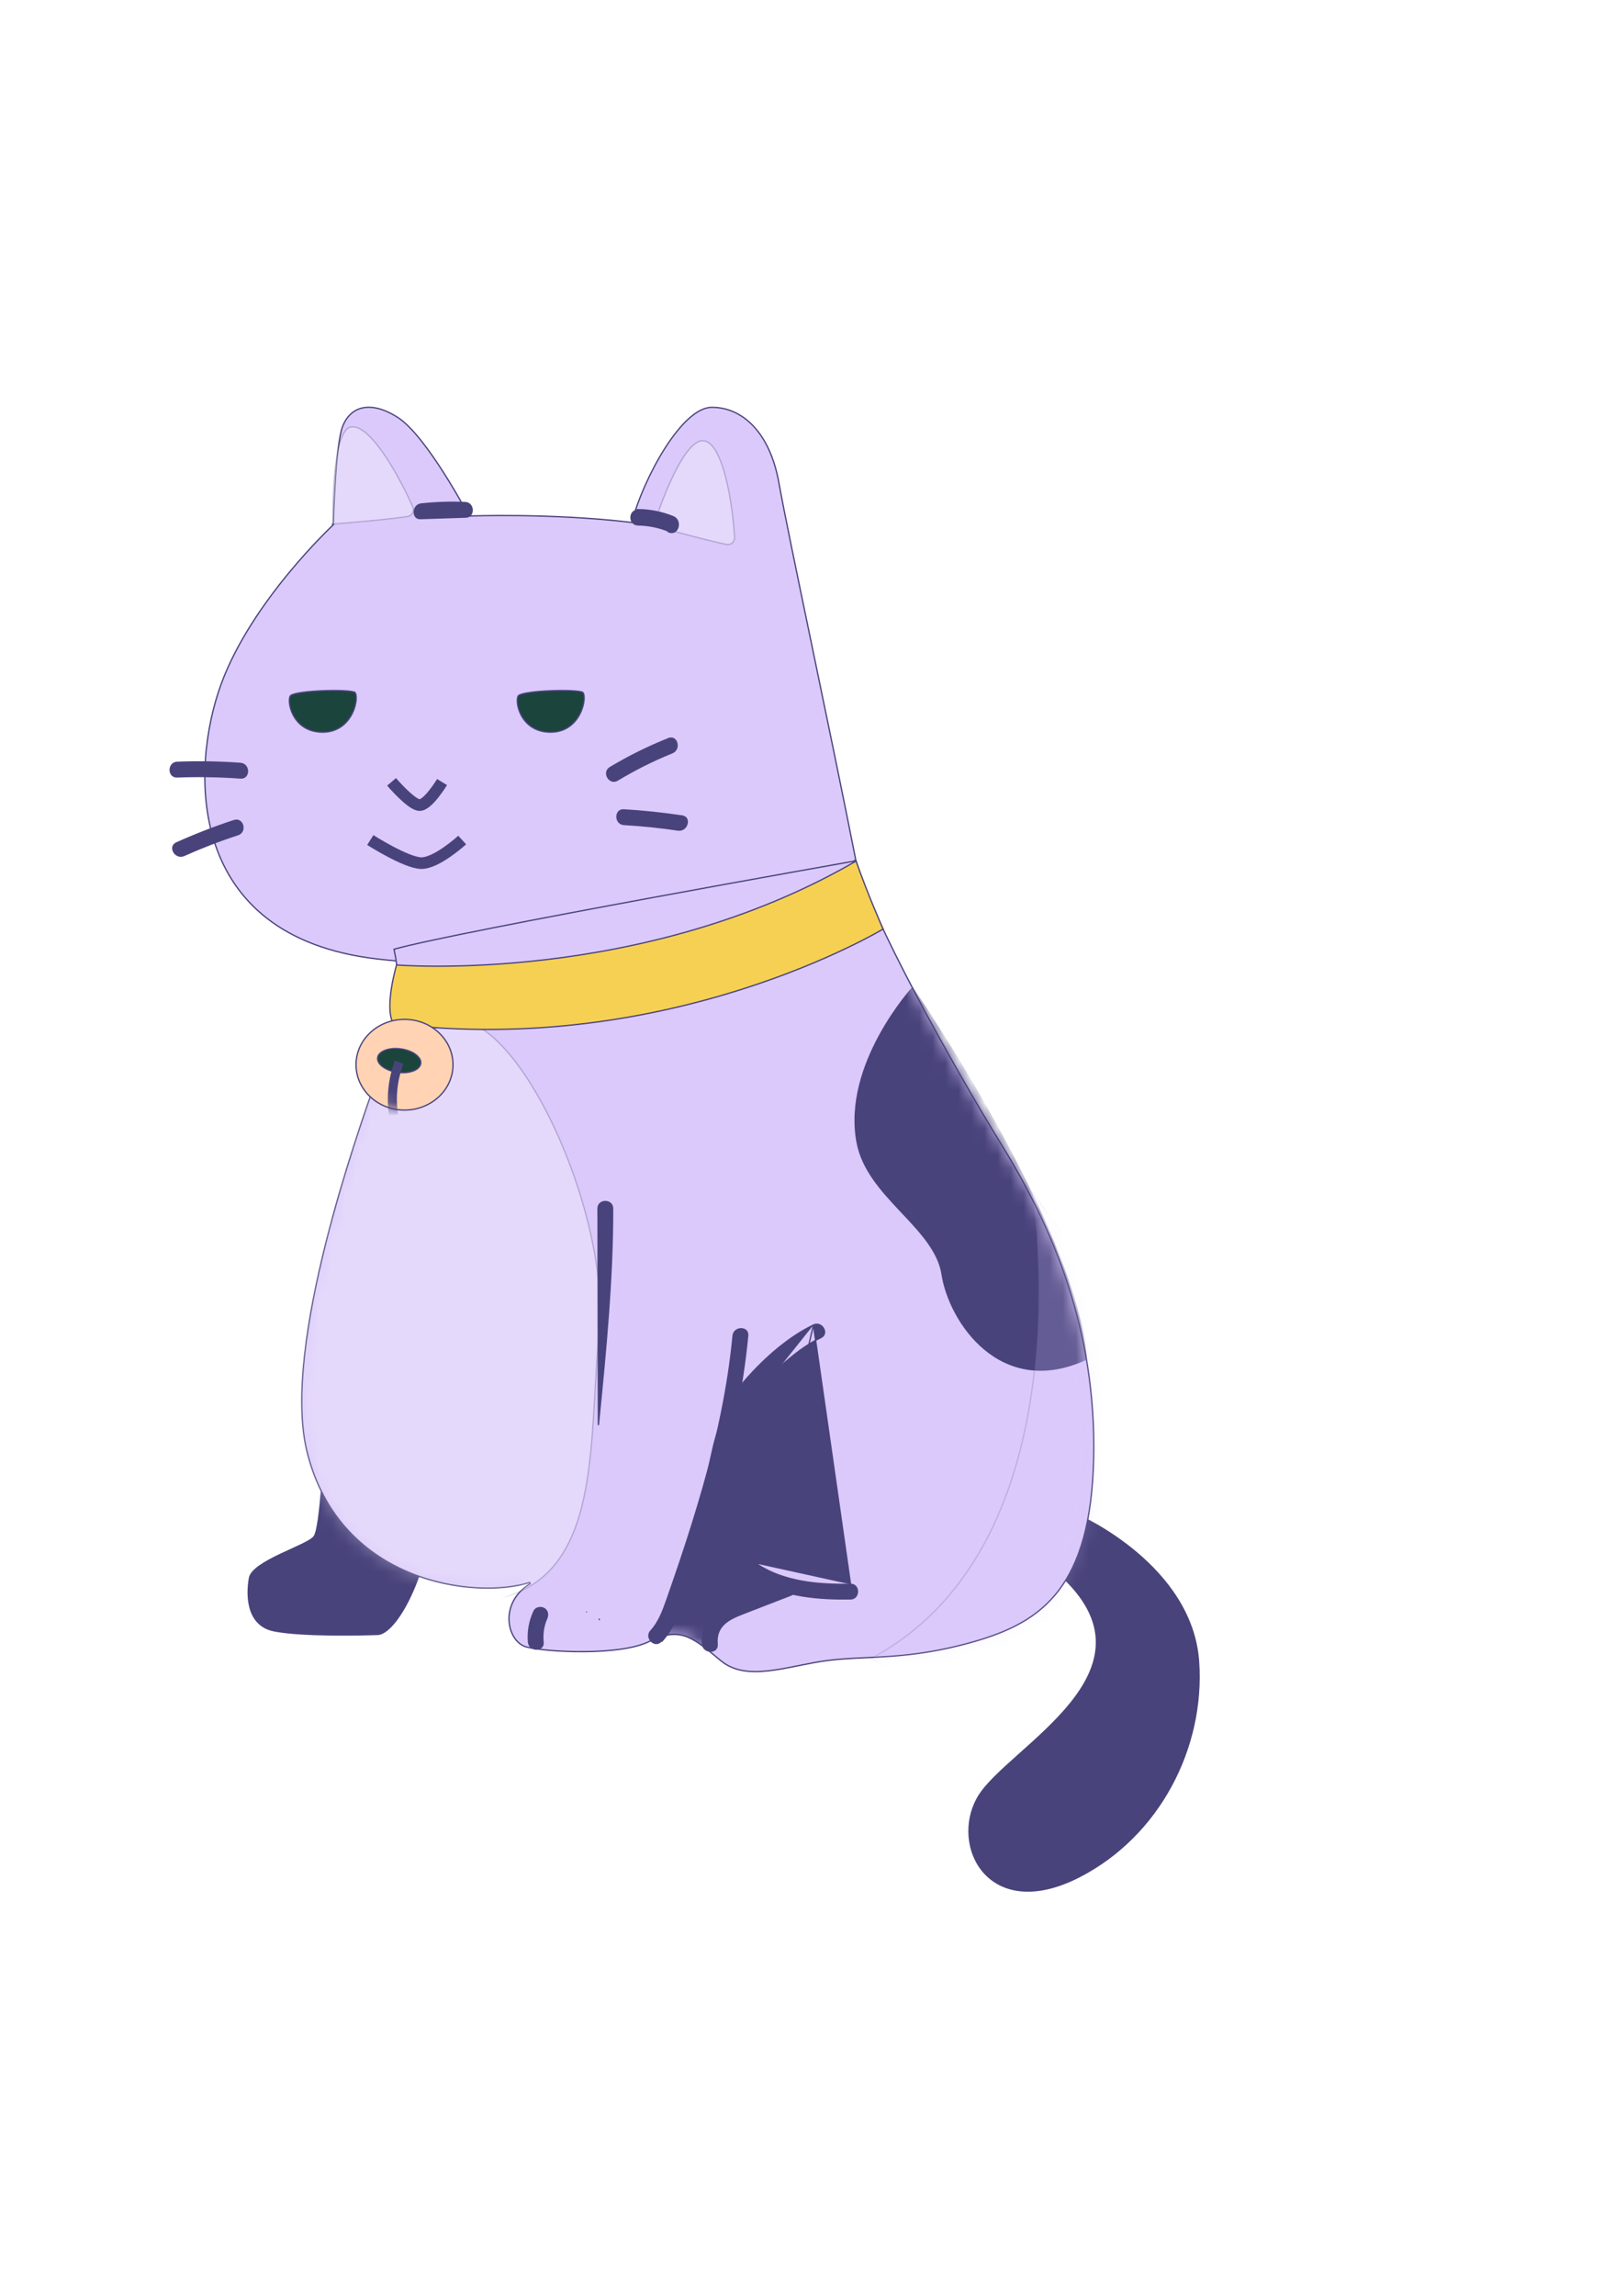 <svg xmlns="http://www.w3.org/2000/svg" width="123" height="176" viewBox="0 0 123 176" fill="none">
  <g filter="url(#filter0_d_2619_16107)">
    <path d="M91.912 96.38C92.361 102.951 88.903 109.694 82.784 112.845C79.291 114.64 76.803 114.038 75.463 112.538C74.118 111.033 73.912 108.611 75.011 106.733C75.286 106.265 75.718 105.763 76.251 105.227C76.783 104.692 77.413 104.126 78.083 103.528C78.127 103.489 78.171 103.45 78.215 103.41C79.518 102.247 80.951 100.969 82.073 99.582C83.234 98.148 84.067 96.593 84.079 94.924C84.091 93.257 83.284 91.488 81.191 89.624C81.195 88.053 81.607 86.942 82.017 86.225C82.223 85.865 82.429 85.603 82.583 85.432C82.66 85.347 82.724 85.284 82.769 85.243C82.788 85.225 82.803 85.211 82.814 85.201C82.831 85.209 82.853 85.219 82.883 85.233C82.946 85.263 83.038 85.307 83.157 85.366C83.394 85.485 83.732 85.662 84.141 85.899C84.957 86.371 86.052 87.079 87.162 88.017C89.382 89.894 91.659 92.691 91.912 96.38Z" fill="#49437C" stroke="#49437C" stroke-width="0.099"/>
    <path d="M24.836 80.369C24.854 80.371 24.875 80.373 24.902 80.376C24.982 80.385 25.102 80.402 25.268 80.43C25.598 80.488 26.107 80.595 26.816 80.794C28.23 81.19 30.441 81.95 33.632 83.406C33.093 87.173 32.215 89.882 31.326 91.655C30.88 92.544 30.432 93.196 30.023 93.628C29.613 94.062 29.25 94.266 28.975 94.277C28.385 94.3 26.938 94.338 25.369 94.317C23.799 94.296 22.111 94.217 21.037 94.007C19.98 93.801 19.447 93.126 19.204 92.334C18.961 91.538 19.012 90.626 19.129 89.958C19.156 89.802 19.243 89.645 19.38 89.487C19.516 89.328 19.7 89.172 19.919 89.018C20.355 88.71 20.922 88.416 21.498 88.141C21.771 88.011 22.048 87.885 22.314 87.764C22.606 87.63 22.885 87.503 23.131 87.384C23.366 87.269 23.574 87.161 23.739 87.059C23.902 86.958 24.028 86.861 24.093 86.766C24.159 86.672 24.216 86.499 24.269 86.277C24.322 86.053 24.371 85.771 24.417 85.453C24.508 84.817 24.585 84.035 24.648 83.275C24.71 82.514 24.758 81.775 24.79 81.226C24.806 80.951 24.818 80.725 24.826 80.566C24.83 80.487 24.833 80.425 24.835 80.383L24.836 80.369Z" fill="#49437C" stroke="#49437C" stroke-width="0.099"/>
    <path d="M35.99 8.503L35.946 8.526L35.961 8.554L35.992 8.553L35.99 8.503ZM35.99 8.503L35.992 8.553L35.992 8.553L35.993 8.553L35.997 8.553L36.01 8.552L36.063 8.55C36.11 8.549 36.18 8.546 36.27 8.544C36.452 8.539 36.719 8.532 37.058 8.526C37.737 8.515 38.706 8.507 39.87 8.522C42.197 8.553 45.298 8.674 48.4 9.038L48.442 9.043L48.453 9.002C48.9 7.342 49.851 5.146 50.985 3.364C51.552 2.472 52.163 1.687 52.778 1.123C53.394 0.559 54.007 0.224 54.579 0.221C56.904 0.208 59.039 2.12 59.731 6.02C60.09 8.042 61.078 12.798 62.246 18.419C63.337 23.666 64.584 29.668 65.623 34.905C62.348 37.115 56.895 39.444 50.406 41.007C43.899 42.574 36.353 43.37 28.922 42.505C25.209 42.074 22.462 40.939 20.464 39.383C18.466 37.826 17.215 35.846 16.5 33.72C15.071 29.464 15.788 24.621 16.964 21.42C18.14 18.22 20.286 15.174 22.14 12.925C23.066 11.802 23.919 10.878 24.541 10.236C24.851 9.915 25.104 9.664 25.279 9.493C25.366 9.408 25.434 9.343 25.481 9.299L25.533 9.249L25.547 9.237L25.55 9.234L25.551 9.233L25.551 9.233L25.517 9.196M35.99 8.503L35.946 8.526L35.946 8.526L35.946 8.525L35.944 8.522L35.937 8.509L35.91 8.457C35.886 8.412 35.85 8.346 35.804 8.26C35.711 8.09 35.577 7.845 35.408 7.546C35.071 6.949 34.597 6.138 34.054 5.283C33.511 4.427 32.897 3.528 32.279 2.755C31.661 1.98 31.041 1.336 30.485 0.985C29.365 0.278 28.442 0.103 27.736 0.281C27.032 0.458 26.531 0.989 26.258 1.724C26.122 2.09 26.01 2.739 25.919 3.512C25.828 4.283 25.758 5.171 25.706 6.014C25.654 6.856 25.619 7.652 25.597 8.238C25.587 8.53 25.579 8.77 25.574 8.937C25.571 9.021 25.57 9.086 25.569 9.13L25.567 9.18L25.567 9.193L25.567 9.196L25.567 9.197L25.567 9.197L25.517 9.196M25.517 9.196L25.551 9.233L25.566 9.218L25.567 9.198L25.517 9.196Z" fill="#DAC9FA" stroke="#49437C" stroke-width="0.099"/>
    <path opacity="0.3" d="M53.901 2.783L53.901 2.783C54.274 2.79 54.607 3.086 54.902 3.592C55.195 4.095 55.441 4.792 55.641 5.567C56.042 7.118 56.26 8.971 56.327 10.195C56.331 10.274 56.317 10.353 56.286 10.427C56.254 10.5 56.206 10.565 56.146 10.616C56.085 10.668 56.013 10.705 55.936 10.724C55.859 10.744 55.778 10.745 55.701 10.728L55.7 10.728C54.611 10.496 53.205 10.132 52.071 9.827C51.504 9.674 51.005 9.536 50.648 9.436C50.47 9.386 50.327 9.345 50.228 9.317L50.125 9.288L50.133 9.262C50.149 9.214 50.172 9.143 50.201 9.053C50.261 8.872 50.348 8.614 50.458 8.304C50.678 7.684 50.99 6.858 51.358 6.034C51.725 5.21 52.148 4.389 52.589 3.777C52.809 3.471 53.033 3.219 53.255 3.045C53.477 2.871 53.694 2.778 53.901 2.783Z" fill="white" stroke="#49437C" stroke-width="0.099"/>
    <path opacity="0.3" d="M26.814 1.757L26.814 1.756C27.165 1.633 27.58 1.794 28.032 2.166C28.48 2.536 28.951 3.105 29.408 3.763C30.32 5.08 31.167 6.745 31.654 7.871C31.686 7.944 31.7 8.024 31.695 8.103C31.691 8.183 31.669 8.26 31.63 8.33C31.59 8.399 31.536 8.459 31.47 8.504C31.404 8.549 31.329 8.578 31.25 8.589L31.25 8.589C30.149 8.747 28.705 8.892 27.537 8.997C26.953 9.05 26.437 9.092 26.068 9.122C25.884 9.137 25.735 9.148 25.634 9.156L25.528 9.164L25.527 9.138C25.527 9.087 25.526 9.012 25.525 8.916C25.523 8.724 25.522 8.449 25.526 8.118C25.534 7.456 25.559 6.568 25.631 5.663C25.703 4.759 25.821 3.84 26.013 3.116C26.109 2.754 26.223 2.443 26.358 2.207C26.493 1.97 26.645 1.816 26.814 1.757Z" fill="white" stroke="#49437C" stroke-width="0.099"/>
    <path d="M40.654 90.385L40.613 90.296C38.567 90.951 34.925 90.98 31.481 89.576C28.039 88.173 24.797 85.341 23.544 80.275C23.044 78.246 23.045 75.671 23.353 72.888C23.66 70.104 24.272 67.116 24.989 64.261C26.348 58.857 28.082 53.934 28.838 51.788C28.881 51.667 28.921 51.554 28.957 51.451L28.957 51.451C30.336 47.514 30.967 45.318 30.216 41.759C32.789 41.042 41.61 39.354 49.814 37.841C53.939 37.08 57.907 36.364 60.843 35.837C62.311 35.574 63.522 35.359 64.365 35.209C64.787 35.134 65.117 35.076 65.341 35.036L65.597 34.991L65.639 34.983C66.185 37.133 68.015 41.014 70.186 45.132C72.374 49.282 74.91 53.678 76.835 56.801C80.681 63.04 84.077 70.863 83.866 80.748C83.76 85.691 82.775 88.829 81.178 90.918C79.581 93.007 77.367 94.054 74.785 94.804C72.202 95.554 70.116 95.824 68.298 95.957C67.614 96.006 66.966 96.037 66.344 96.066C65.317 96.114 64.36 96.159 63.423 96.283C62.703 96.378 61.975 96.525 61.259 96.669L61.159 96.689C60.409 96.839 59.673 96.985 58.968 97.065C57.556 97.226 56.279 97.125 55.277 96.294C55.205 96.234 55.133 96.175 55.063 96.116C54.15 95.358 53.422 94.752 52.668 94.459C51.848 94.141 51.001 94.19 49.859 94.784C49.3 95.076 48.522 95.275 47.642 95.404C46.763 95.533 45.786 95.591 44.833 95.6C42.924 95.617 41.115 95.438 40.37 95.243C39.647 95.055 39.094 94.23 39.036 93.248C38.979 92.272 39.413 91.15 40.654 90.385Z" fill="#DAC9FA" stroke="#49437C" stroke-width="0.099"/>
    <mask id="mask0_2619_16107" style="mask-type:luminance" maskUnits="userSpaceOnUse" x="23" y="34" width="61" height="64">
      <path d="M40.655 90.391L40.614 90.302C38.568 90.957 34.926 90.986 31.482 89.582C28.04 88.18 24.798 85.347 23.545 80.281C23.045 78.252 23.046 75.677 23.354 72.894C23.661 70.111 24.273 67.122 24.991 64.267C26.349 58.863 28.083 53.94 28.839 51.795C28.882 51.673 28.922 51.56 28.958 51.457L28.958 51.457C30.337 47.52 30.968 45.324 30.217 41.765C32.79 41.048 41.611 39.36 49.815 37.847C53.94 37.086 57.908 36.37 60.844 35.844C62.312 35.581 63.523 35.365 64.366 35.215C64.788 35.14 65.118 35.082 65.342 35.042L65.598 34.997L65.641 34.989C66.186 37.139 68.016 41.02 70.188 45.139C72.375 49.288 74.911 53.685 76.836 56.807C80.682 63.046 84.078 70.869 83.867 80.754C83.761 85.697 82.776 88.835 81.179 90.924C79.582 93.013 77.368 94.06 74.786 94.81C72.203 95.56 70.117 95.83 68.299 95.963C67.615 96.013 66.967 96.043 66.345 96.072C65.319 96.12 64.361 96.165 63.424 96.289C62.704 96.385 61.976 96.531 61.26 96.675L61.16 96.695C60.41 96.846 59.674 96.991 58.968 97.071C57.557 97.232 56.28 97.131 55.278 96.3C55.205 96.24 55.134 96.181 55.064 96.122C54.151 95.364 53.423 94.759 52.669 94.465C51.849 94.147 51.002 94.196 49.86 94.791C49.301 95.082 48.522 95.281 47.643 95.41C46.764 95.539 45.787 95.597 44.834 95.606C42.925 95.623 41.116 95.444 40.371 95.25C39.648 95.061 39.095 94.236 39.037 93.254C38.98 92.278 39.414 91.157 40.655 90.391Z" fill="white" stroke="white" stroke-width="0.099"/>
    </mask>
    <g mask="url(#mask0_2619_16107)">
      <path d="M65.727 56.565L65.727 56.565C65.165 53.567 66.233 50.594 67.446 48.367C68.053 47.254 68.694 46.329 69.184 45.682C69.429 45.358 69.636 45.104 69.782 44.931C69.855 44.845 69.912 44.779 69.952 44.734C69.958 44.727 69.964 44.72 69.97 44.714L69.97 44.714C69.994 44.749 70.029 44.801 70.075 44.869C70.168 45.005 70.303 45.206 70.475 45.466C70.82 45.984 71.313 46.737 71.908 47.673C73.098 49.545 74.693 52.148 76.314 55.074C77.934 57.999 79.581 61.247 80.874 64.407C82.162 67.554 83.099 70.611 83.313 73.177C81.668 73.937 80.193 74.138 78.896 73.958C77.591 73.776 76.463 73.209 75.524 72.432C73.644 70.877 72.522 68.486 72.246 66.693C72.106 65.78 71.674 64.952 71.095 64.158C70.549 63.409 69.871 62.688 69.182 61.956C69.141 61.913 69.101 61.87 69.06 61.827C67.596 60.27 66.116 58.65 65.727 56.565Z" fill="#49437C" stroke="#49437C" stroke-width="0.099"/>
      <path opacity="0.19" d="M79.142 60.321L94.259 81.76L94.235 81.792C94.205 81.832 94.159 81.892 94.1 81.97C93.981 82.125 93.804 82.351 93.575 82.637C93.118 83.209 92.451 84.018 91.614 84.966C89.94 86.864 87.587 89.319 84.87 91.553C82.153 93.787 79.073 95.798 75.946 96.808C72.847 97.809 69.704 97.827 66.819 96.11C75.176 91.643 78.25 82.656 79.235 74.789C79.729 70.842 79.698 67.174 79.543 64.492C79.466 63.151 79.358 62.056 79.269 61.297C79.225 60.917 79.185 60.621 79.157 60.42C79.152 60.384 79.147 60.351 79.142 60.321Z" fill="#DAC9FA" stroke="#49437C" stroke-width="0.099"/>
      <path d="M55.139 86.685C55.835 88.25 57.157 89.937 59.658 90.432C59.579 90.559 59.457 90.665 59.297 90.76C59.114 90.868 58.884 90.958 58.622 91.045C58.452 91.102 58.268 91.157 58.076 91.215C57.679 91.334 57.247 91.463 56.823 91.639C56.19 91.9 55.567 92.267 55.089 92.861C54.623 93.441 54.298 94.234 54.233 95.348C54.15 95.294 54.064 95.234 53.974 95.171C53.955 95.157 53.936 95.143 53.916 95.129C53.818 95.06 53.715 94.987 53.606 94.914C53.346 94.74 53.051 94.568 52.705 94.45C52.036 94.222 51.181 94.197 50.008 94.723C51.643 91.945 52.752 89.201 53.455 87.14C53.813 86.093 54.065 85.222 54.229 84.613C54.302 84.339 54.358 84.118 54.396 83.958C54.414 84.115 54.444 84.326 54.49 84.576C54.595 85.137 54.787 85.896 55.139 86.685Z" fill="#49437C" stroke="#49437C" stroke-width="0.099"/>
      <path opacity="0.3" d="M38.216 91.546L38.216 91.545L38.209 91.548C36.225 92.318 33.663 92.165 30.93 91.495C28.197 90.826 25.301 89.643 22.652 88.362C20.004 87.082 17.605 85.704 15.868 84.646C14.999 84.117 14.296 83.669 13.811 83.352C13.568 83.194 13.379 83.069 13.252 82.983C13.188 82.94 13.139 82.907 13.106 82.885L13.091 82.875L28.634 47.995C28.637 47.992 28.64 47.989 28.645 47.986C28.658 47.975 28.678 47.96 28.706 47.94C28.762 47.901 28.847 47.844 28.966 47.779C29.203 47.648 29.573 47.481 30.1 47.335C31.154 47.044 32.839 46.841 35.353 47.201C36.594 47.379 37.929 48.408 39.224 50.003C40.518 51.595 41.764 53.742 42.827 56.139C44.955 60.934 46.349 66.716 45.94 71.037C45.8 72.52 45.715 74.043 45.63 75.557C45.591 76.255 45.552 76.951 45.508 77.641C45.368 79.826 45.175 81.945 44.758 83.85C44.341 85.757 43.701 87.446 42.667 88.776C41.635 90.105 40.209 91.078 38.216 91.546Z" fill="white" stroke="#49437C" stroke-width="0.099"/>
    </g>
    <path d="M45.931 77.777C45.916 77.932 45.901 78.086 45.885 78.24L45.858 61.636C45.858 61.634 45.858 61.633 45.858 61.632C45.859 61.452 45.929 61.32 46.031 61.232C46.135 61.143 46.276 61.097 46.418 61.097C46.56 61.097 46.7 61.143 46.804 61.232C46.907 61.321 46.977 61.454 46.977 61.636V61.636C46.985 67.034 46.458 72.41 45.931 77.777Z" fill="#49437C" stroke="#49437C" stroke-width="0.099"/>
    <path d="M53.071 89.599C52.958 89.93 52.851 90.271 52.742 90.618C52.272 92.112 51.775 93.691 50.733 94.831L53.071 89.599ZM53.071 89.599C53.748 87.626 54.381 85.64 54.956 83.636L53.071 89.599ZM53.899 83.081L53.9 83.081C54.986 79.254 55.835 75.353 56.215 71.388C56.25 71.032 56.546 70.85 56.832 70.85C56.974 70.85 57.109 70.895 57.203 70.981C57.295 71.067 57.353 71.197 57.335 71.378L57.335 71.378C56.938 75.531 56.059 79.614 54.909 83.622C54.334 85.626 53.701 87.61 53.024 89.583L53.024 89.583C52.911 89.916 52.803 90.259 52.694 90.605C52.514 91.178 52.33 91.761 52.113 92.33C51.765 93.24 51.333 94.102 50.697 94.798L50.697 94.798C50.574 94.933 50.435 94.981 50.304 94.974C50.172 94.966 50.042 94.901 49.942 94.8C49.741 94.599 49.667 94.269 49.909 94.004L49.909 94.004C50.542 93.31 50.851 92.431 51.153 91.572C51.166 91.535 51.179 91.498 51.192 91.462C51.517 90.538 51.836 89.613 52.147 88.686C52.772 86.831 53.358 84.964 53.899 83.081Z" fill="#49437C" stroke="#49437C" stroke-width="0.099"/>
    <path d="M62.376 70.564C60.49 71.47 58.704 73.043 57.313 74.599C55.926 76.15 55.116 78.061 54.66 80.073C54.202 82.093 53.776 84.433 54.559 86.405C55.219 88.07 56.559 89.408 58.135 90.238L58.111 90.282L58.135 90.238C60.298 91.38 62.798 91.594 65.215 91.558H65.215C65.396 91.555 65.53 91.483 65.618 91.379C65.708 91.273 65.754 91.132 65.754 90.99C65.754 90.848 65.708 90.708 65.619 90.606C65.531 90.504 65.398 90.436 65.216 90.439M62.376 70.564L65.216 90.389L65.216 90.439M62.376 70.564L62.376 70.564C62.699 70.409 63.004 70.57 63.148 70.816C63.22 70.939 63.249 71.079 63.221 71.205C63.194 71.33 63.111 71.448 62.947 71.526L62.947 71.526C61.792 72.084 60.815 72.876 59.86 73.713M62.376 70.564L58.126 88.881M65.216 90.439C62.789 90.475 60.209 90.277 58.099 88.923L58.126 88.881M65.216 90.439L59.86 73.713M58.126 88.881C56.142 87.608 55.16 85.633 55.338 83.288C55.517 80.942 56.058 78.415 57.368 76.423C58.045 75.39 58.969 74.558 59.892 73.75L59.86 73.713C59.86 73.713 59.86 73.713 59.86 73.713M58.126 88.881L58.099 88.923C56.1 87.64 55.109 85.648 55.289 83.284C55.468 80.935 56.01 78.398 57.327 76.396C58.008 75.357 58.937 74.52 59.86 73.713" fill="#49437C" stroke="#49437C" stroke-width="0.099"/>
    <path d="M55.628 92.032L55.628 92.032L55.628 92.032C56.667 91.55 57.754 91.152 58.838 90.754C59.346 90.568 59.852 90.382 60.354 90.188H60.355L60.364 90.184C60.533 90.118 60.673 90.139 60.78 90.205C60.888 90.272 60.967 90.389 61.005 90.527C61.08 90.803 60.984 91.138 60.651 91.267L60.651 91.267L56.955 92.699L56.955 92.699C56.402 92.913 55.88 93.146 55.513 93.501C55.142 93.859 54.931 94.338 54.994 95.034C55.01 95.215 54.951 95.346 54.858 95.431C54.763 95.519 54.628 95.564 54.486 95.563C54.2 95.562 53.906 95.381 53.874 95.025C53.82 94.406 53.96 93.785 54.274 93.249C54.588 92.713 55.061 92.288 55.628 92.032Z" fill="#49437C" stroke="#49437C" stroke-width="0.099"/>
    <path d="M41.921 93.061L41.92 93.061C41.671 93.632 41.577 94.259 41.646 94.878C41.662 95.059 41.604 95.19 41.511 95.275C41.417 95.362 41.282 95.408 41.14 95.407C40.854 95.406 40.559 95.224 40.526 94.869C40.459 94.061 40.602 93.251 40.942 92.516H40.946L40.959 92.487C41.019 92.355 41.147 92.269 41.295 92.235C41.444 92.201 41.605 92.221 41.722 92.291L41.722 92.291C41.998 92.456 42.049 92.775 41.921 93.061Z" fill="#49437C" stroke="#49437C" stroke-width="0.099"/>
    <path d="M44.95 92.538L44.994 92.561L44.95 92.538ZM44.95 92.538L44.994 92.561L44.95 92.538ZM45.958 93.132L46.002 93.154L45.958 93.131C45.958 93.131 45.958 93.132 45.958 93.132Z" fill="#49437C" stroke="#49437C" stroke-width="0.099"/>
    <path d="M41.866 42.558C48.626 41.759 57.436 39.768 65.648 34.999C66.089 36.269 66.607 37.572 67.016 38.562C67.223 39.065 67.403 39.487 67.531 39.784C67.594 39.933 67.645 40.05 67.68 40.129L67.717 40.212L67.707 40.218C67.675 40.236 67.628 40.264 67.566 40.3C67.441 40.372 67.256 40.477 67.012 40.61C66.524 40.876 65.803 41.253 64.871 41.697C63.007 42.585 60.299 43.742 56.927 44.816C50.187 46.963 40.792 48.779 30.164 47.462C29.988 47.159 29.911 46.733 29.898 46.256C29.885 45.771 29.938 45.239 30.016 44.745C30.093 44.251 30.194 43.796 30.276 43.465C30.317 43.299 30.353 43.164 30.379 43.071C30.392 43.025 30.402 42.989 30.409 42.964L30.424 42.965C30.46 42.968 30.515 42.972 30.586 42.977C30.728 42.986 30.939 42.998 31.214 43.011C31.762 43.035 32.564 43.06 33.578 43.06C35.605 43.059 38.478 42.958 41.866 42.558Z" fill="#F6D053" stroke="#49437C" stroke-width="0.099"/>
    <path d="M22.29 22.317C22.34 22.273 22.446 22.227 22.604 22.185C22.759 22.143 22.956 22.107 23.183 22.075C23.635 22.011 24.2 21.967 24.763 21.945C25.327 21.923 25.888 21.922 26.335 21.944C26.558 21.955 26.752 21.971 26.903 21.993C26.979 22.003 27.043 22.015 27.093 22.029C27.145 22.042 27.18 22.056 27.201 22.069C27.237 22.091 27.272 22.148 27.295 22.249C27.317 22.347 27.324 22.476 27.313 22.627C27.291 22.927 27.197 23.306 27.015 23.677C26.651 24.417 25.938 25.121 24.742 25.121C23.544 25.121 22.845 24.492 22.49 23.824C22.311 23.488 22.22 23.144 22.195 22.864C22.183 22.724 22.188 22.602 22.206 22.506C22.225 22.409 22.256 22.346 22.29 22.317Z" fill="#1B453C" stroke="#49437C" stroke-width="0.099"/>
    <path d="M39.767 22.317C39.818 22.273 39.924 22.227 40.081 22.185C40.237 22.143 40.434 22.107 40.661 22.075C41.114 22.011 41.678 21.967 42.242 21.945C42.806 21.923 43.367 21.922 43.814 21.944C44.037 21.955 44.231 21.971 44.382 21.993C44.458 22.003 44.521 22.015 44.572 22.029C44.624 22.042 44.659 22.056 44.68 22.069C44.716 22.091 44.751 22.148 44.774 22.249C44.795 22.347 44.803 22.476 44.792 22.627C44.77 22.927 44.676 23.306 44.494 23.677C44.13 24.417 43.417 25.121 42.221 25.121C41.023 25.121 40.324 24.492 39.968 23.824C39.79 23.488 39.698 23.144 39.674 22.864C39.661 22.724 39.666 22.602 39.684 22.506C39.703 22.409 39.734 22.346 39.767 22.317L39.735 22.28L39.767 22.317Z" fill="#1B453C" stroke="#49437C" stroke-width="0.099"/>
    <path d="M33.898 28.945C33.898 28.945 32.805 30.751 32.157 30.709C31.509 30.668 30.028 28.93 30.028 28.93" stroke="#49437C" stroke-width="0.891" stroke-miterlimit="10"/>
    <path d="M35.442 33.388C35.442 33.388 33.465 35.198 32.284 35.159C31.104 35.12 28.395 33.388 28.395 33.388" stroke="#49437C" stroke-width="0.891" stroke-miterlimit="10"/>
    <path d="M18.444 28.633L18.444 28.633C16.827 28.516 15.205 28.489 13.585 28.551C13.403 28.558 13.271 28.493 13.183 28.395C13.095 28.294 13.049 28.157 13.05 28.014C13.05 27.729 13.232 27.446 13.589 27.432L13.589 27.432C15.205 27.37 16.824 27.397 18.437 27.513C18.795 27.54 18.977 27.83 18.977 28.116C18.977 28.258 18.931 28.394 18.844 28.49C18.757 28.585 18.626 28.646 18.444 28.633Z" fill="#49437C" stroke="#49437C" stroke-width="0.099"/>
    <path d="M14.11 34.573L14.11 34.573C13.784 34.719 13.477 34.553 13.332 34.306C13.26 34.183 13.231 34.044 13.259 33.92C13.287 33.798 13.37 33.684 13.536 33.61L13.515 33.565L13.536 33.61C14.976 32.962 16.449 32.391 17.95 31.898C18.123 31.842 18.268 31.868 18.378 31.939C18.489 32.011 18.57 32.131 18.607 32.269C18.682 32.543 18.582 32.867 18.242 32.978C16.838 33.436 15.458 33.968 14.11 34.573Z" fill="#49437C" stroke="#49437C" stroke-width="0.099"/>
    <path d="M51.547 26.7L51.547 26.7C51.877 26.567 51.974 26.23 51.899 25.954C51.862 25.816 51.783 25.699 51.675 25.633C51.569 25.568 51.429 25.549 51.26 25.617M51.547 26.7L51.26 25.617M51.547 26.7C50.095 27.286 48.693 27.986 47.353 28.796L47.379 28.838L47.354 28.796C47.197 28.89 47.047 28.898 46.919 28.855C46.79 28.811 46.68 28.714 46.608 28.591C46.536 28.469 46.505 28.324 46.529 28.188C46.553 28.053 46.633 27.923 46.79 27.829L46.765 27.787L46.79 27.829C48.219 26.974 49.714 26.234 51.26 25.617M51.547 26.7L51.242 25.571L51.26 25.617" fill="#49437C" stroke="#49437C" stroke-width="0.099"/>
    <path d="M47.851 32.196L47.851 32.196H47.849H47.847C47.49 32.174 47.309 31.886 47.309 31.601C47.308 31.459 47.354 31.322 47.442 31.224C47.529 31.128 47.661 31.066 47.843 31.077L47.843 31.077C49.338 31.166 50.817 31.326 52.305 31.546C52.484 31.573 52.594 31.659 52.652 31.768C52.711 31.879 52.719 32.02 52.68 32.157C52.603 32.433 52.348 32.675 51.996 32.623C50.621 32.418 49.239 32.279 47.851 32.196Z" fill="#49437C" stroke="#49437C" stroke-width="0.099"/>
    <path d="M32.291 8.75L32.291 8.75L32.291 8.75ZM32.291 8.75C32.11 8.77 31.98 8.714 31.895 8.623C31.809 8.53 31.764 8.396 31.764 8.254C31.765 7.968 31.947 7.669 32.301 7.63C33.419 7.509 34.545 7.472 35.668 7.521C36.026 7.536 36.208 7.821 36.208 8.106C36.208 8.248 36.162 8.386 36.074 8.485C35.986 8.584 35.854 8.648 35.672 8.64L32.291 8.75Z" fill="#49437C" stroke="#49437C" stroke-width="0.099"/>
    <path d="M51.609 8.597L51.59 8.643C51.921 8.776 52.016 9.113 51.941 9.389C51.904 9.527 51.825 9.644 51.718 9.71C51.612 9.775 51.472 9.793 51.304 9.726C50.548 9.414 49.741 9.248 48.924 9.233L48.924 9.233C48.742 9.231 48.609 9.158 48.52 9.054C48.431 8.948 48.385 8.807 48.385 8.665C48.385 8.523 48.431 8.383 48.52 8.281C48.608 8.179 48.741 8.111 48.923 8.114L48.923 8.114C49.837 8.123 50.742 8.303 51.59 8.643L51.609 8.597ZM51.609 8.597C52.327 8.886 52.012 10.064 51.285 9.771L48.923 8.065C49.844 8.074 50.754 8.254 51.609 8.597Z" fill="#49437C" stroke="#49437C" stroke-width="0.099"/>
    <path d="M34.738 50.612C34.738 52.529 33.076 54.089 31.019 54.089C28.963 54.089 27.301 52.529 27.301 50.612C27.301 48.694 28.963 47.134 31.019 47.134C33.076 47.134 34.738 48.694 34.738 50.612Z" fill="#FFD3B3" stroke="#49437C" stroke-width="0.099"/>
    <mask id="mask1_2619_16107" style="mask-type:luminance" maskUnits="userSpaceOnUse" x="27" y="47" width="8" height="8">
      <path d="M34.738 50.614C34.738 52.532 33.076 54.092 31.019 54.092C28.963 54.092 27.301 52.532 27.301 50.614C27.301 48.697 28.963 47.137 31.019 47.137C33.076 47.137 34.738 48.697 34.738 50.614Z" fill="white" stroke="white" stroke-width="0.099"/>
    </mask>
    <g mask="url(#mask1_2619_16107)">
      <path d="M30.732 49.397C31.196 49.459 31.598 49.62 31.875 49.827C32.154 50.036 32.296 50.283 32.264 50.519C32.232 50.755 32.029 50.956 31.706 51.083C31.384 51.209 30.953 51.258 30.489 51.195C30.026 51.133 29.623 50.971 29.346 50.764C29.068 50.556 28.926 50.309 28.958 50.073C28.99 49.837 29.192 49.636 29.516 49.509C29.838 49.383 30.269 49.334 30.732 49.397Z" fill="#1B453C" stroke="#49437C" stroke-width="0.099"/>
      <path d="M30.613 50.421C30.121 51.71 29.97 53.104 30.175 54.468" stroke="#49437C" stroke-width="0.693" stroke-miterlimit="10"/>
    </g>
  </g>
  <defs>
    <filter id="filter0_d_2619_16107" x="-18" y="0.167" width="141" height="175.833" filterUnits="userSpaceOnUse" color-interpolation-filters="sRGB">
      <feFlood flood-opacity="0" result="BackgroundImageFix"/>
      <feColorMatrix in="SourceAlpha" type="matrix" values="0 0 0 0 0 0 0 0 0 0 0 0 0 0 0 0 0 0 127 0" result="hardAlpha"/>
      <feOffset dy="31"/>
      <feGaussianBlur stdDeviation="15.5"/>
      <feColorMatrix type="matrix" values="0 0 0 0 0 0 0 0 0 0 0 0 0 0 0 0 0 0 0.09 0"/>
      <feBlend mode="normal" in2="BackgroundImageFix" result="effect1_dropShadow_2619_16107"/>
      <feBlend mode="normal" in="SourceGraphic" in2="effect1_dropShadow_2619_16107" result="shape"/>
    </filter>
  </defs>
</svg>